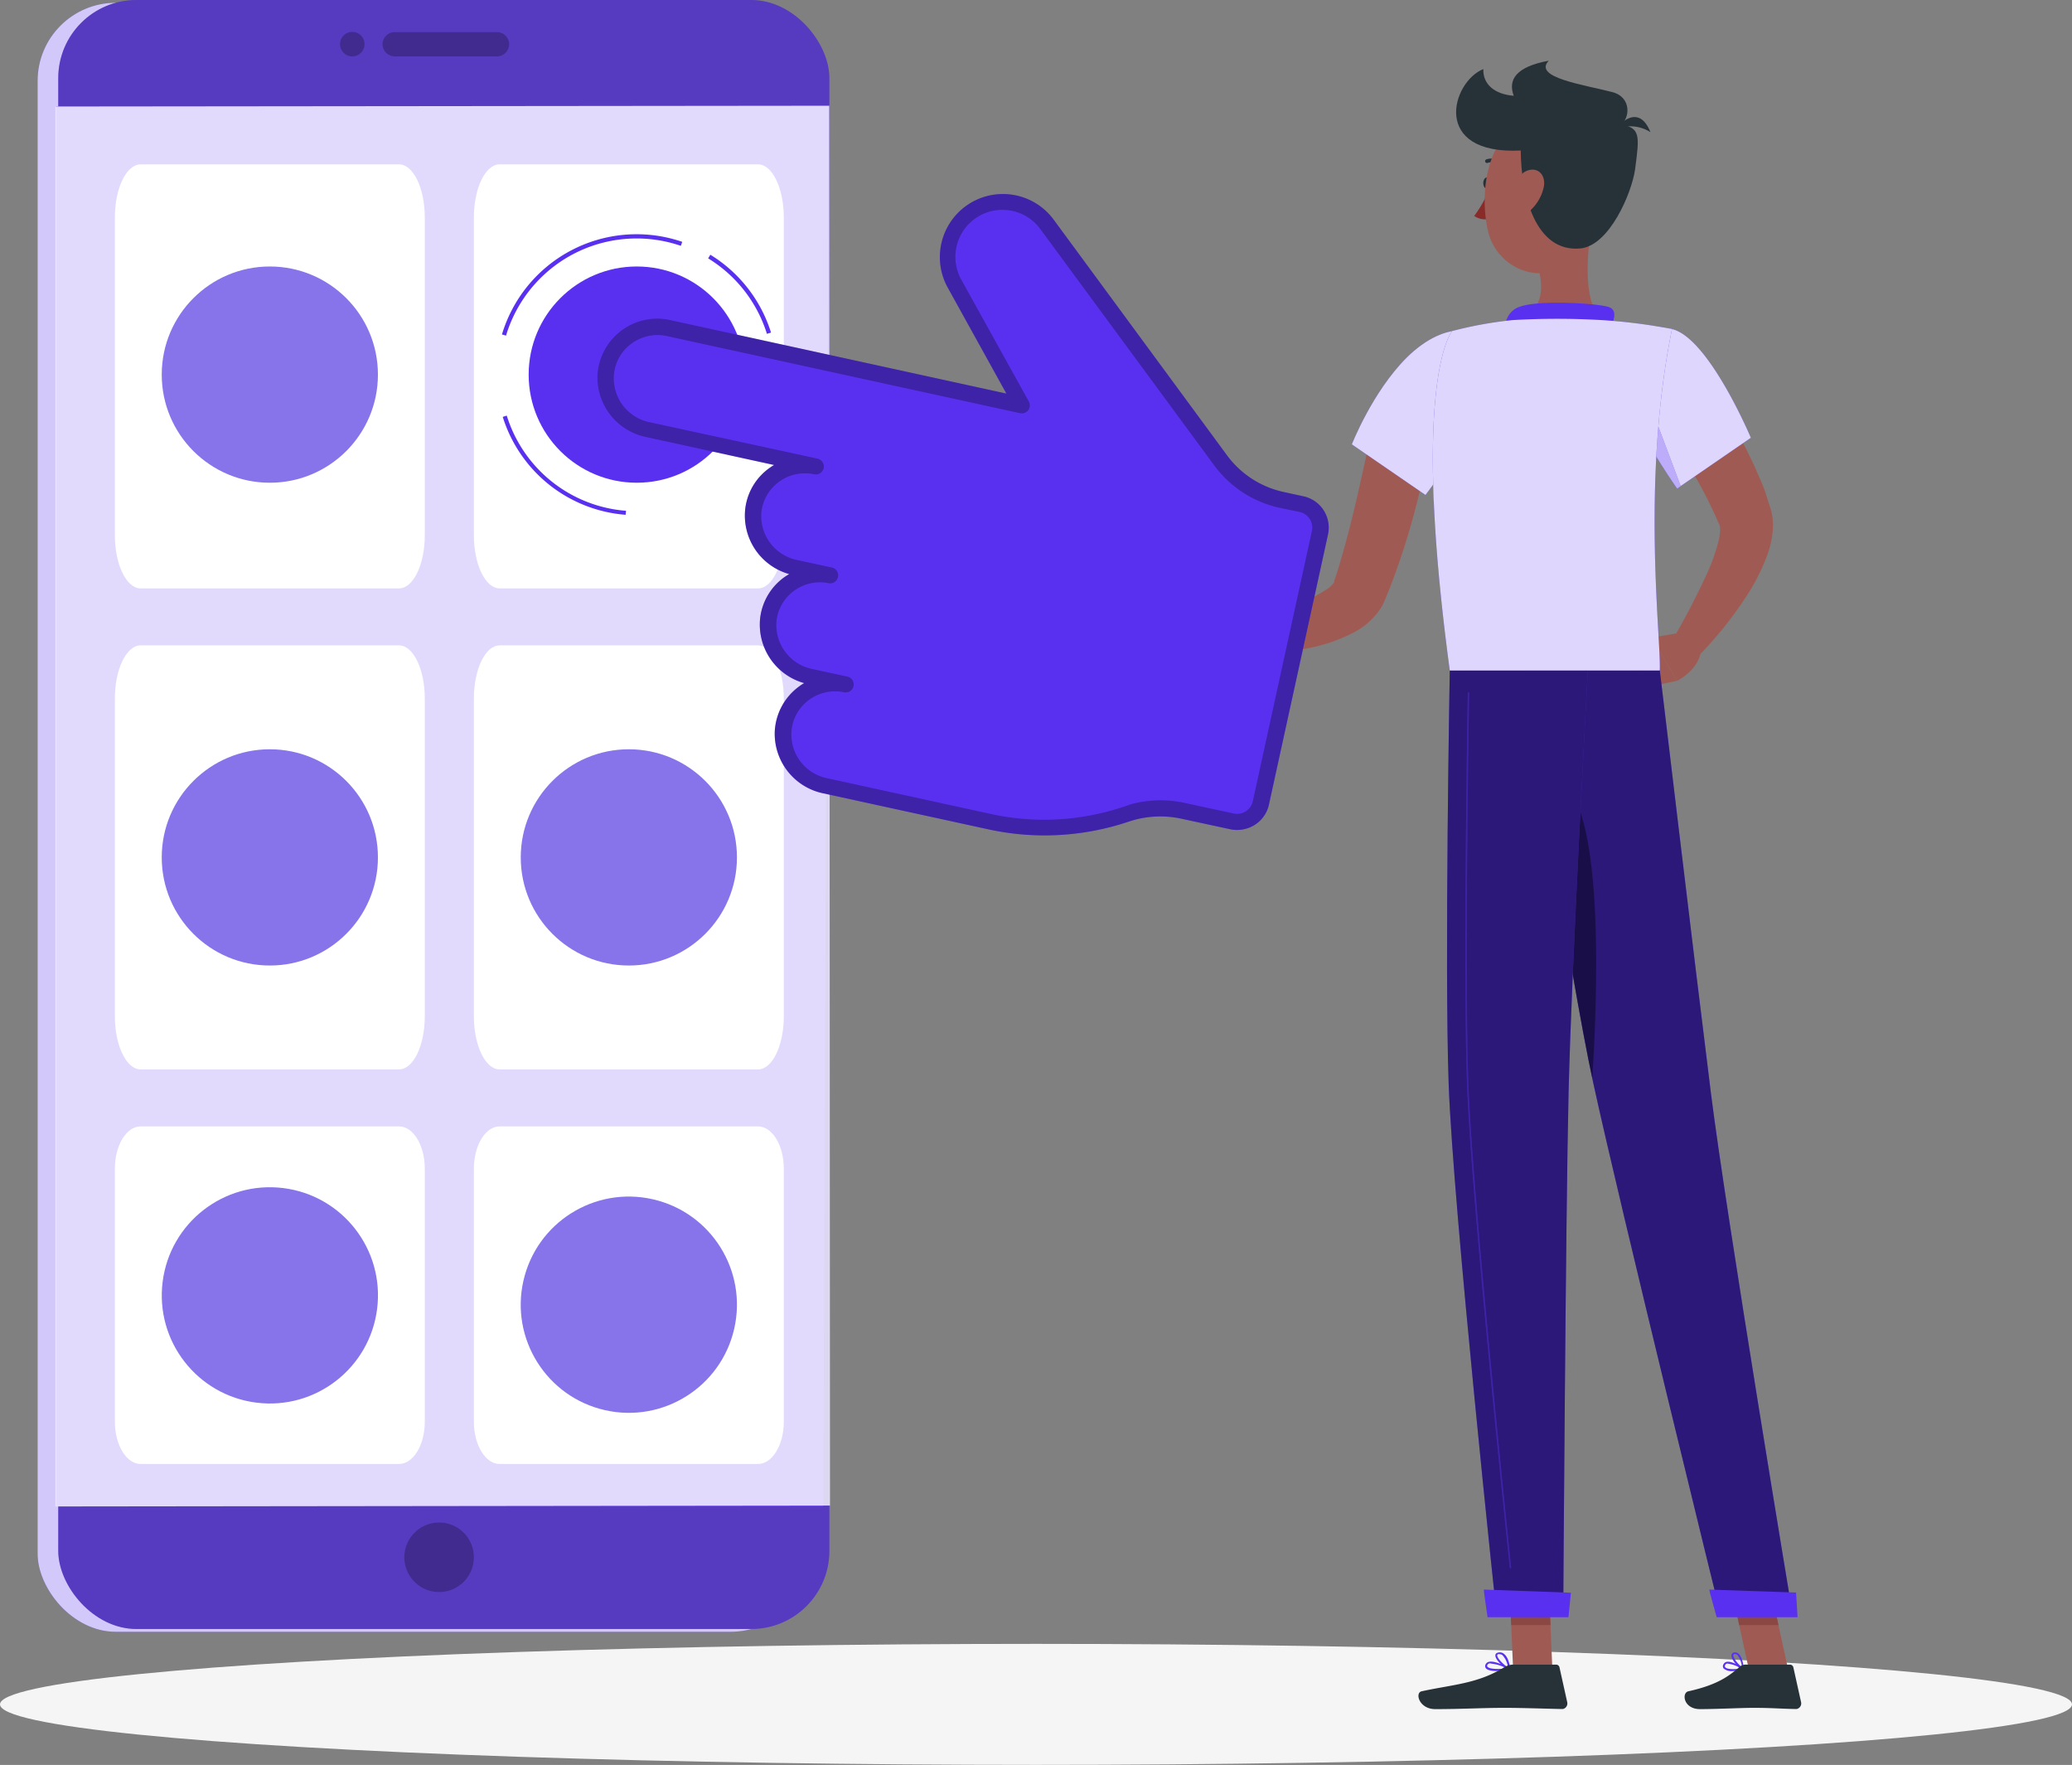 <svg xmlns="http://www.w3.org/2000/svg" viewBox="0 0 387.78 330.22"><rect x="0" y="0" width="387.78" height="330.22" fill="#808080" stroke="none"/><defs><style>.cls-1{fill:#6c48ef;}.cls-10,.cls-2,.cls-5,.cls-6{fill:#fff;}.cls-2{opacity:0.7;}.cls-10,.cls-12,.cls-16,.cls-2,.cls-3,.cls-4,.cls-5{isolation:isolate;}.cls-3{opacity:0.2;}.cls-4{opacity:0.4;}.cls-5{opacity:0.8;}.cls-7{fill:#f5f5f5;}.cls-8{fill:#9f5b53;}.cls-9{fill:#5930f0;}.cls-10{opacity:0.6;}.cls-11{fill:#8a4743;}.cls-12{opacity:0.5;}.cls-13{fill:#263238;}.cls-14{fill:#892b29;}.cls-15{fill:#bed3fc;}.cls-16{opacity:0.3;}.cls-17{fill:#8773ea;}</style></defs><title>walk1Recurso 1</title><g id="Capa_2" data-name="Capa 2"><g id="Capa_1-2" data-name="Capa 1"><rect class="cls-1" x="7.04" y="0.52" width="144.32" height="304.79" rx="14.62"/><rect class="cls-2" x="7.04" y="0.52" width="144.32" height="304.79" rx="14.62"/><rect class="cls-1" x="10.9" width="144.32" height="304.79" rx="14.62"/><rect class="cls-3" x="10.9" width="144.32" height="304.79" rx="14.62"/><path class="cls-1" d="M88.69,291.36a6.51,6.51,0,1,1-6.52-6.5h0A6.5,6.5,0,0,1,88.69,291.36Z"/><path class="cls-4" d="M88.69,291.36a6.51,6.51,0,1,1-6.52-6.5h0A6.5,6.5,0,0,1,88.69,291.36Z"/><polygon class="cls-1" points="154.06 281.83 10.46 281.83 10.46 19.91 155.06 19.91 154.06 281.83"/><polygon class="cls-5" points="155.33 281.69 10.38 281.86 10.38 19.93 155.2 19.78 155.33 281.69"/><path class="cls-6" d="M26.32,30.75H74.67c2.67,0,4.83,4.45,4.83,9.94v59.46c0,5.49-2.16,9.94-4.83,9.94H26.32c-2.66,0-4.82-4.45-4.82-9.94V40.69C21.5,35.2,23.66,30.75,26.32,30.75Z"/><path class="cls-6" d="M26.32,120.75H74.67c2.67,0,4.83,4.45,4.83,9.94v59.46c0,5.49-2.16,9.94-4.83,9.94H26.32c-2.66,0-4.82-4.45-4.82-9.94V130.69C21.5,125.2,23.66,120.75,26.32,120.75Z"/><path class="cls-6" d="M93.51,30.75h48.35c2.67,0,4.83,4.45,4.83,9.94v59.46c0,5.49-2.16,9.94-4.83,9.94H93.51c-2.66,0-4.82-4.45-4.82-9.94V40.69C88.69,35.2,90.85,30.75,93.51,30.75Z"/><path class="cls-6" d="M93.51,120.75h48.35c2.67,0,4.83,4.45,4.83,9.94v59.46c0,5.49-2.16,9.94-4.83,9.94H93.51c-2.66,0-4.82-4.45-4.82-9.94V130.69C88.69,125.2,90.85,120.75,93.51,120.75Z"/><path class="cls-6" d="M93.51,210.75h48.35c2.67,0,4.83,3.54,4.83,7.92V266c0,4.37-2.16,7.91-4.83,7.91H93.51c-2.66,0-4.82-3.54-4.82-7.91V218.67C88.69,214.29,90.85,210.75,93.51,210.75Z"/><path class="cls-6" d="M26.32,210.75H74.67c2.67,0,4.83,3.54,4.83,7.92V266c0,4.37-2.16,7.91-4.83,7.91H26.32c-2.66,0-4.82-3.54-4.82-7.91V218.67C21.5,214.29,23.66,210.75,26.32,210.75Z"/><path class="cls-1" d="M63.63,8.25a2.3,2.3,0,1,1,2.3,2.31,2.3,2.3,0,0,1-2.3-2.31Z"/><path class="cls-1" d="M73.88,6H93a2.31,2.31,0,0,1,2.3,2.3h0A2.32,2.32,0,0,1,93,10.56H73.88a2.32,2.32,0,0,1-2.3-2.31h0A2.31,2.31,0,0,1,73.88,6Z"/><path class="cls-4" d="M63.63,8.25a2.3,2.3,0,1,1,2.3,2.31,2.3,2.3,0,0,1-2.3-2.31Z"/><path class="cls-4" d="M73.88,6H93a2.31,2.31,0,0,1,2.3,2.3h0A2.32,2.32,0,0,1,93,10.56H73.88a2.32,2.32,0,0,1-2.3-2.31h0A2.31,2.31,0,0,1,73.88,6Z"/><g id="freepik--Shadow--inject-209"><ellipse class="cls-7" cx="193.89" cy="318.89" rx="193.89" ry="11.32"/></g><g id="freepik--Character--inject-209"><polygon class="cls-8" points="303.31 122.19 307.56 128.69 313.88 127.38 309.11 119.3 303.31 122.19"/><path class="cls-8" d="M315.36,66.48c.9,1.09,1.65,2.06,2.42,3.12s1.51,2.08,2.24,3.14c1.46,2.11,2.85,4.28,4.15,6.51s2.56,4.5,3.66,6.89c.59,1.17,1.09,2.42,1.63,3.62a31,31,0,0,1,1.39,3.79l.32,1,.16.49c.09.29.18.6.24.89a11.59,11.59,0,0,1,.22,3.16,17.84,17.84,0,0,1-1.07,4.85,38.8,38.8,0,0,1-3.74,7.42,72.91,72.91,0,0,1-9.72,12l-4.37-3.42q3.6-6.15,6.58-12.63a35.27,35.27,0,0,0,2.17-6.14,9,9,0,0,0,.27-2.42,1.25,1.25,0,0,0-.11-.5h0l-.16-.38-.33-.76A86.58,86.58,0,0,0,314.71,85c-1.26-2-2.59-3.92-3.93-5.88s-2.8-3.9-4.12-5.67Z"/><path class="cls-9" d="M312.89,61.56c6.89,1.58,14.79,20.35,14.79,20.35l-13.79,9.48a117.47,117.47,0,0,1-9.14-15.53C300.66,67.27,305.89,59.94,312.89,61.56Z"/><path class="cls-5" d="M312.89,61.56c6.89,1.58,14.79,20.35,14.79,20.35l-13.79,9.48a117.47,117.47,0,0,1-9.14-15.53C300.66,67.27,305.89,59.94,312.89,61.56Z"/><path class="cls-9" d="M308,73.53l6.54,17.41-.65.45s-2.83-4-5.89-9.33Z"/><path class="cls-10" d="M308,73.53l6.54,17.41-.65.45s-2.83-4-5.89-9.33Z"/><polygon class="cls-8" points="290.53 312.3 283.18 312.3 282.45 295.29 289.8 295.29 290.53 312.3"/><polygon class="cls-8" points="334.64 312.3 327.29 312.3 323.6 295.29 330.94 295.29 334.64 312.3"/><polygon class="cls-11" points="282.45 295.3 282.83 304.06 290.18 304.06 289.8 295.3 282.45 295.3"/><polygon class="cls-11" points="330.95 295.3 323.6 295.3 325.5 304.06 332.85 304.06 330.95 295.3"/><path class="cls-9" d="M285.27,125.44s8.34,56.13,12.91,77.17c5,23,23.9,99.76,23.9,99.76h13.46s-12.46-74.87-15.32-97.71c-3.1-24.75-9.59-79.27-9.59-79.27Z"/><path class="cls-12" d="M285.27,125.44s8.34,56.13,12.91,77.17c5,23,23.9,99.76,23.9,99.76h13.46s-12.46-74.87-15.32-97.71c-3.1-24.75-9.59-79.27-9.59-79.27Z"/><path class="cls-4" d="M290.54,145.44c9.64,1.89,8.62,37.84,7.46,56.32-2.78-13.07-6.85-38.22-9.63-56.07A3.25,3.25,0,0,1,290.54,145.44Z"/><path class="cls-9" d="M271.33,125.44s-1,54.92-.21,77.32c.83,23.3,9,99.6,9,99.6h12.44s.46-74.94,1-97.82c.6-24.95,3.61-79.11,3.61-79.11Z"/><path class="cls-12" d="M271.33,125.44s-1,54.92-.21,77.32c.83,23.3,9,99.6,9,99.6h12.44s.46-74.94,1-97.82c.6-24.95,3.61-79.11,3.61-79.11Z"/><path class="cls-8" d="M314.48,118.38l-5.37.92,4.77,8.08s3.74-1.8,4.42-5.29Z"/><path class="cls-13" d="M279,34.26c0,.59-.31,1.07-.7,1.07s-.7-.48-.7-1.07.31-1.07.7-1.07S279,33.66,279,34.26Z"/><path class="cls-14" d="M278.73,35.33a21.56,21.56,0,0,1-2.83,5.07,3.46,3.46,0,0,0,2.83.53Z"/><path class="cls-13" d="M281.09,31a.37.37,0,0,1-.2-.07,2.73,2.73,0,0,0-2.48-.45.35.35,0,0,1-.44-.2h0a.35.35,0,0,1,.18-.45h0a3.38,3.38,0,0,1,3.13.54.32.32,0,0,1,.1.45l0,0A.35.35,0,0,1,281.09,31Z"/><path class="cls-8" d="M298.12,41.08c-1.06,5.39-2.11,15.23,1.65,18.81,0,0-1.47,5.45-11.46,5.45-11,0-5.24-5.45-5.24-5.45,6-1.42,5.84-5.88,4.79-10Z"/><path class="cls-9" d="M301.21,61.77c.79-1.72,1.65-3.7-.14-4.33-2-.67-12.77-1.36-16.49-.1a3.85,3.85,0,0,0-2.68,4.74v0Z"/><path class="cls-9" d="M324.34,312.66a2.33,2.33,0,0,1-1.76-.49.69.69,0,0,1,0-.82.8.8,0,0,1,.54-.41c1.08-.24,3.1,1.14,3.19,1.2a.18.18,0,0,1,.07.18.17.17,0,0,1-.13.13A10.25,10.25,0,0,1,324.34,312.66Zm-.91-1.4h-.22a.43.43,0,0,0-.32.24c-.16.28-.06.39,0,.44.31.42,1.81.42,2.91.23a5.6,5.6,0,0,0-2.37-.89Z"/><path class="cls-9" d="M326.22,312.48h-.08c-.76-.42-2.23-2-2.08-2.84a.56.56,0,0,1,.56-.46,1,1,0,0,1,.74.22c.85.7,1,2.82,1,2.91a.16.16,0,0,1-.08.16Zm-1.48-3h-.08c-.23,0-.25.14-.26.18-.09.48.85,1.7,1.6,2.26a4.16,4.16,0,0,0-.86-2.29.58.58,0,0,0-.4-.13Z"/><path class="cls-9" d="M280.23,312.66c-.94,0-1.85-.13-2.16-.55a.66.66,0,0,1,0-.76.84.84,0,0,1,.55-.41c1.21-.33,3.79,1.13,3.9,1.19a.17.17,0,0,1-.06.32A13.91,13.91,0,0,1,280.23,312.66Zm-1.17-1.43h-.33a.53.53,0,0,0-.34.24c-.12.22-.08.32,0,.38.34.46,2.19.49,3.57.3a7.77,7.77,0,0,0-2.9-.89Z"/><path class="cls-9" d="M282.45,312.48h-.07c-.89-.4-2.64-2-2.51-2.81,0-.2.17-.44.65-.49a1.19,1.19,0,0,1,1,.3c.94.76,1.13,2.74,1.14,2.83a.17.17,0,0,1-.07.16A.22.22,0,0,1,282.45,312.48Zm-1.79-3h-.11c-.31,0-.33.16-.34.2-.08.5,1.12,1.75,2,2.29a4,4,0,0,0-1-2.26.81.81,0,0,0-.55-.21Z"/><path class="cls-13" d="M326.77,311.45H335a.65.65,0,0,1,.63.51l1.45,6.53a1.07,1.07,0,0,1-.84,1.27l-.24,0c-2.88-.05-4.28-.22-7.91-.22-2.23,0-6.83.24-9.92.24s-3.48-3-2.22-3.33c5.66-1.24,7.79-3,9.61-4.57A1.69,1.69,0,0,1,326.77,311.45Z"/><path class="cls-13" d="M283.23,311.45h8a.65.65,0,0,1,.63.51l1.45,6.53a1.07,1.07,0,0,1-.81,1.27l-.25,0c-2.89-.05-7.07-.22-10.71-.22-4.25,0-7.93.24-12.92.24-3,0-3.85-3-2.59-3.33,5.75-1.26,10.44-1.4,15.41-4.45A3.29,3.29,0,0,1,283.23,311.45Z"/><path class="cls-8" d="M268.16,80.34c-.89,5.11-2,10-3.31,15a136.13,136.13,0,0,1-4.77,14.74l-.75,1.83-.2.46-.13.31-.21.45a10.66,10.66,0,0,1-1,1.53,13.31,13.31,0,0,1-4.34,3.62,30.2,30.2,0,0,1-8.19,2.91,65,65,0,0,1-15.68,1.34l-.47-5.49a115,115,0,0,0,13.73-4.07,25.61,25.61,0,0,0,5.61-2.81,3.89,3.89,0,0,0,1.25-1.27l0-.06h0l0-.1.14-.43.54-1.67c1.39-4.54,2.6-9.24,3.68-14s2.14-9.57,3.1-14.27Z"/><path class="cls-15" d="M276.13,77.74a34.84,34.84,0,0,1-7.76,16.82c-.16-3.53-.22-6.68-.21-9.51Z"/><path class="cls-8" d="M298.75,33c-.44,7.28-.33,11.56-4,15.3-5.53,5.62-14.51,2.28-16.25-5-1.56-6.54-.57-17.34,6.56-20.24A9.94,9.94,0,0,1,298.75,33Z"/><path class="cls-13" d="M284.61,28.16c.06,8.56,2.84,19.06,11.12,18.33C301.23,46,305.41,36,306,31.73c.87-6.5,1-7.74-2.66-8.49,1.6-.87,2.18-5-1.56-6-5.2-1.37-15-2.71-11.92-5.88-6.14,1.11-7.68,3.57-6.56,6.56-3.59-.28-5.8-2.16-5.69-5C271.64,15.33,267.78,29,284.61,28.16Z"/><path class="cls-8" d="M288.89,35.12a8.27,8.27,0,0,1-2.78,4.5c-1.85,1.5-3.33.16-3.29-2,0-1.95,1.06-5.08,3.14-5.74S289.4,33,288.89,35.12Z"/><path class="cls-13" d="M308.89,24.73a7,7,0,0,0-6.63-.48S306.42,18.66,308.89,24.73Z"/><path class="cls-9" d="M319.89,297.41c-.06,0,1.39,5.17,1.39,5.17h15.14l-.28-4.61Z"/><path class="cls-9" d="M277.7,297.41c-.06,0,.7,5.17.7,5.17h15.14L294,298Z"/><path class="cls-9" d="M282.68,293.42a.11.11,0,0,1-.12-.1c-2.2-21.12-7.37-72.22-8-90.56-.67-18.7-.06-60.69.14-73.11,0-.07.06-.11.13-.12a.14.14,0,0,1,.12.12c-.2,12.42-.81,54.41-.14,73.1.65,18.33,5.82,69.41,8,90.53a.13.13,0,0,1-.12.14Z"/><path class="cls-16" d="M282.68,293.42a.11.11,0,0,1-.12-.1c-2.2-21.12-7.37-72.22-8-90.56-.67-18.7-.06-60.69.14-73.11,0-.07.06-.11.13-.12a.14.14,0,0,1,.12.12c-.2,12.42-.81,54.41-.14,73.1.65,18.33,5.82,69.41,8,90.53a.13.13,0,0,1-.12.14Z"/><path class="cls-9" d="M279.52,67.89c1,7-12.74,24.72-12.74,24.72L253,83.14s3.82-9.79,10.25-16.22C270.6,59.66,278.46,60.32,279.52,67.89Z"/><path class="cls-5" d="M279.52,67.89c1,7-12.74,24.72-12.74,24.72L253,83.14s3.82-9.79,10.25-16.22C270.6,59.66,278.46,60.32,279.52,67.89Z"/><path class="cls-9" d="M271.77,61.94s-7.82,8.83-.44,63.5h39.3c.27-6-3.52-35.46,2.29-63.88a102.1,102.1,0,0,0-13.15-1.67,145.38,145.38,0,0,0-16.7,0A73.58,73.58,0,0,0,271.77,61.94Z"/><path class="cls-5" d="M271.77,61.94s-7.82,8.83-.44,63.5h39.3c.27-6-3.52-35.46,2.29-63.88a102.1,102.1,0,0,0-13.15-1.67,145.38,145.38,0,0,0-16.7,0A73.58,73.58,0,0,0,271.77,61.94Z"/></g><circle class="cls-9" cx="119.17" cy="70.09" r="20.23"/><path class="cls-9" d="M117.09,96.32A26.21,26.21,0,0,1,94.09,78l.75-.24a25.41,25.41,0,0,0,22.32,17.81Z"/><path class="cls-9" d="M94.73,62.8l-.79-.22a26.31,26.31,0,0,1,32.74-17.65c.34.1.67.2,1,.32l-.25.75A25.52,25.52,0,0,0,95,61.87c-.11.32-.21.64-.31,1Z"/><path class="cls-9" d="M143.53,62.46a25.4,25.4,0,0,0-11-14.12l.41-.68a26.27,26.27,0,0,1,11.36,14.57Z"/><circle class="cls-17" cx="117.69" cy="160.42" r="20.23"/><circle class="cls-17" cx="117.69" cy="244.11" r="20.23" transform="translate(-146.42 304.84) rotate(-77.21)"/><circle class="cls-17" cx="50.5" cy="70.09" r="20.23"/><circle class="cls-17" cx="50.5" cy="160.42" r="20.23"/><circle class="cls-17" cx="50.5" cy="242.35" r="20.23" transform="translate(-196.24 262.35) rotate(-82.86)"/><g id="freepik--Hand--inject-209"><path class="cls-8" d="M231.82,122.13l-6.67-4-3.59,8.67s5.34,2.92,10,.36Z"/><polygon class="cls-8" points="217.19 117.17 216.87 125.32 221.56 126.84 225.15 118.17 217.19 117.17"/><path class="cls-9" d="M146.5,136.93a9.68,9.68,0,0,1,10.23-9.1,9.39,9.39,0,0,1,1.48.2l-6.61-1.43a9.89,9.89,0,0,1-7.85-10.89,9.69,9.69,0,0,1,11-8.18c.2,0,.41.06.61.11l-6.61-1.42a9.9,9.9,0,0,1-7.85-10.91,9.69,9.69,0,0,1,11-8.21c.25,0,.5.08.74.13L121.2,80.37a9.85,9.85,0,0,1-7.93-10,9.71,9.71,0,0,1,10.26-9.11,10.25,10.25,0,0,1,1.46.2l66.15,14.44L178.53,53.11A10.31,10.31,0,0,1,195.84,42l32.47,44.12a19.29,19.29,0,0,0,11.4,7.4l3.78.82a4.52,4.52,0,0,1,3.45,5.36v0l-11.05,50.55a4.52,4.52,0,0,1-5.38,3.45l-9.28-2a19.78,19.78,0,0,0-10.54.66,48,48,0,0,1-25.48,1.37L154.33,147A9.86,9.86,0,0,1,146.5,136.93Z"/><path class="cls-9" d="M233.09,155.08a6,6,0,0,1-2.86.07l-9.28-2a18.57,18.57,0,0,0-9.75.59,49.4,49.4,0,0,1-26.27,1.42l-30.87-6.73A11.39,11.39,0,0,1,145,136.8a11.11,11.11,0,0,1,4.4-8.25,10.07,10.07,0,0,1,1.1-.74,11.36,11.36,0,0,1-8.21-12.37,11,11,0,0,1,4.69-7.58c.24-.15.48-.31.72-.45A11.36,11.36,0,0,1,139.5,95a10.94,10.94,0,0,1,4.7-7.57,7.65,7.65,0,0,1,.67-.43l-24-5.24a11.4,11.4,0,0,1-9.05-11.61,11.21,11.21,0,0,1,11.85-10.51,11.71,11.71,0,0,1,1.68.23l63,13.77-11-19.87a11.8,11.8,0,0,1,19.84-12.68l32.46,44.12a17.86,17.86,0,0,0,10.53,6.83l3.77.82a6,6,0,0,1,4.59,7.14h0l-11.06,50.57A6,6,0,0,1,233.09,155.08Zm-21.59-4.56a21.14,21.14,0,0,1,10.09-.32l9.28,2a3,3,0,0,0,3.59-2.27v0l11.06-50.56a3,3,0,0,0-2.29-3.58h0L239.44,95a20.69,20.69,0,0,1-12.25-8L194.71,42.87a8.8,8.8,0,0,0-14.79,9.48l12.63,22.77a1.5,1.5,0,0,1-1.63,2.19L124.77,62.87a8.17,8.17,0,0,0-6.66,1.48,8,8,0,0,0-3.23,6.07A8.38,8.38,0,0,0,121.59,79L153,85.81a1.5,1.5,0,0,1,1.15,1.78,1.51,1.51,0,0,1-1.79,1.15,8.2,8.2,0,0,0-9.83,6.81,8.39,8.39,0,0,0,6.67,9.23l6.61,1.43h0a1.5,1.5,0,0,1-.64,2.92h0a8.2,8.2,0,0,0-6.38,1.28,8.06,8.06,0,0,0-3.44,5.54,8.39,8.39,0,0,0,6.67,9.22l6.61,1.43h0a1.5,1.5,0,0,1-.64,2.93h0a8.2,8.2,0,0,0-6.67,1.49,8,8,0,0,0-3.21,6.06h0a8.36,8.36,0,0,0,6.71,8.53l30.87,6.74a46.64,46.64,0,0,0,24.57-1.4c.42-.11.82-.3,1.23-.41Z"/><path class="cls-9" d="M166.86,131.27a1.35,1.35,0,0,1-.72,0l-8.2-1.81a1.5,1.5,0,0,1,.64-2.93l8.24,1.8a1.5,1.5,0,0,1,.08,2.91Z"/><path class="cls-9" d="M164.06,110.87a1.46,1.46,0,0,1-.72,0l-8.24-1.8a1.5,1.5,0,0,1,.44-3l.21,0L164,108a1.5,1.5,0,0,1,.08,2.91Z"/><path class="cls-9" d="M161.25,90.48a1.55,1.55,0,0,1-.71,0l-8.23-1.8a1.5,1.5,0,0,1,.63-2.93l8.24,1.8a1.5,1.5,0,0,1,.07,2.92Z"/><path class="cls-16" d="M233.09,155.08a6,6,0,0,1-2.86.07l-9.28-2a18.57,18.57,0,0,0-9.75.59,49.4,49.4,0,0,1-26.27,1.42l-30.87-6.73A11.39,11.39,0,0,1,145,136.8a11.11,11.11,0,0,1,4.4-8.25,10.07,10.07,0,0,1,1.1-.74,11.36,11.36,0,0,1-8.21-12.37,11,11,0,0,1,4.69-7.58c.24-.15.48-.31.72-.45A11.36,11.36,0,0,1,139.5,95a10.94,10.94,0,0,1,4.7-7.57,7.65,7.65,0,0,1,.67-.43l-24-5.24a11.4,11.4,0,0,1-9.05-11.61,11.21,11.21,0,0,1,11.85-10.51,11.71,11.71,0,0,1,1.68.23l63,13.77-11-19.87a11.8,11.8,0,0,1,19.84-12.68l32.46,44.12a17.86,17.86,0,0,0,10.53,6.83l3.77.82a6,6,0,0,1,4.59,7.14h0l-11.06,50.57A6,6,0,0,1,233.09,155.08Zm-21.59-4.56a21.14,21.14,0,0,1,10.09-.32l9.28,2a3,3,0,0,0,3.59-2.27v0l11.06-50.56a3,3,0,0,0-2.29-3.58h0L239.44,95a20.69,20.69,0,0,1-12.25-8L194.71,42.87a8.8,8.8,0,0,0-14.79,9.48l12.63,22.77a1.5,1.5,0,0,1-1.63,2.19L124.77,62.87a8.17,8.17,0,0,0-6.66,1.48,8,8,0,0,0-3.23,6.07A8.38,8.38,0,0,0,121.59,79L153,85.81a1.5,1.5,0,0,1,1.15,1.78,1.51,1.51,0,0,1-1.79,1.15,8.2,8.2,0,0,0-9.83,6.81,8.39,8.39,0,0,0,6.67,9.23l6.61,1.43h0a1.5,1.5,0,0,1-.64,2.92h0a8.2,8.2,0,0,0-6.38,1.28,8.06,8.06,0,0,0-3.44,5.54,8.39,8.39,0,0,0,6.67,9.22l6.61,1.43h0a1.5,1.5,0,0,1-.64,2.93h0a8.2,8.2,0,0,0-6.67,1.49,8,8,0,0,0-3.21,6.06h0a8.36,8.36,0,0,0,6.71,8.53l30.87,6.74a46.64,46.64,0,0,0,24.57-1.4c.42-.11.82-.3,1.23-.41Z"/></g></g></g></svg>